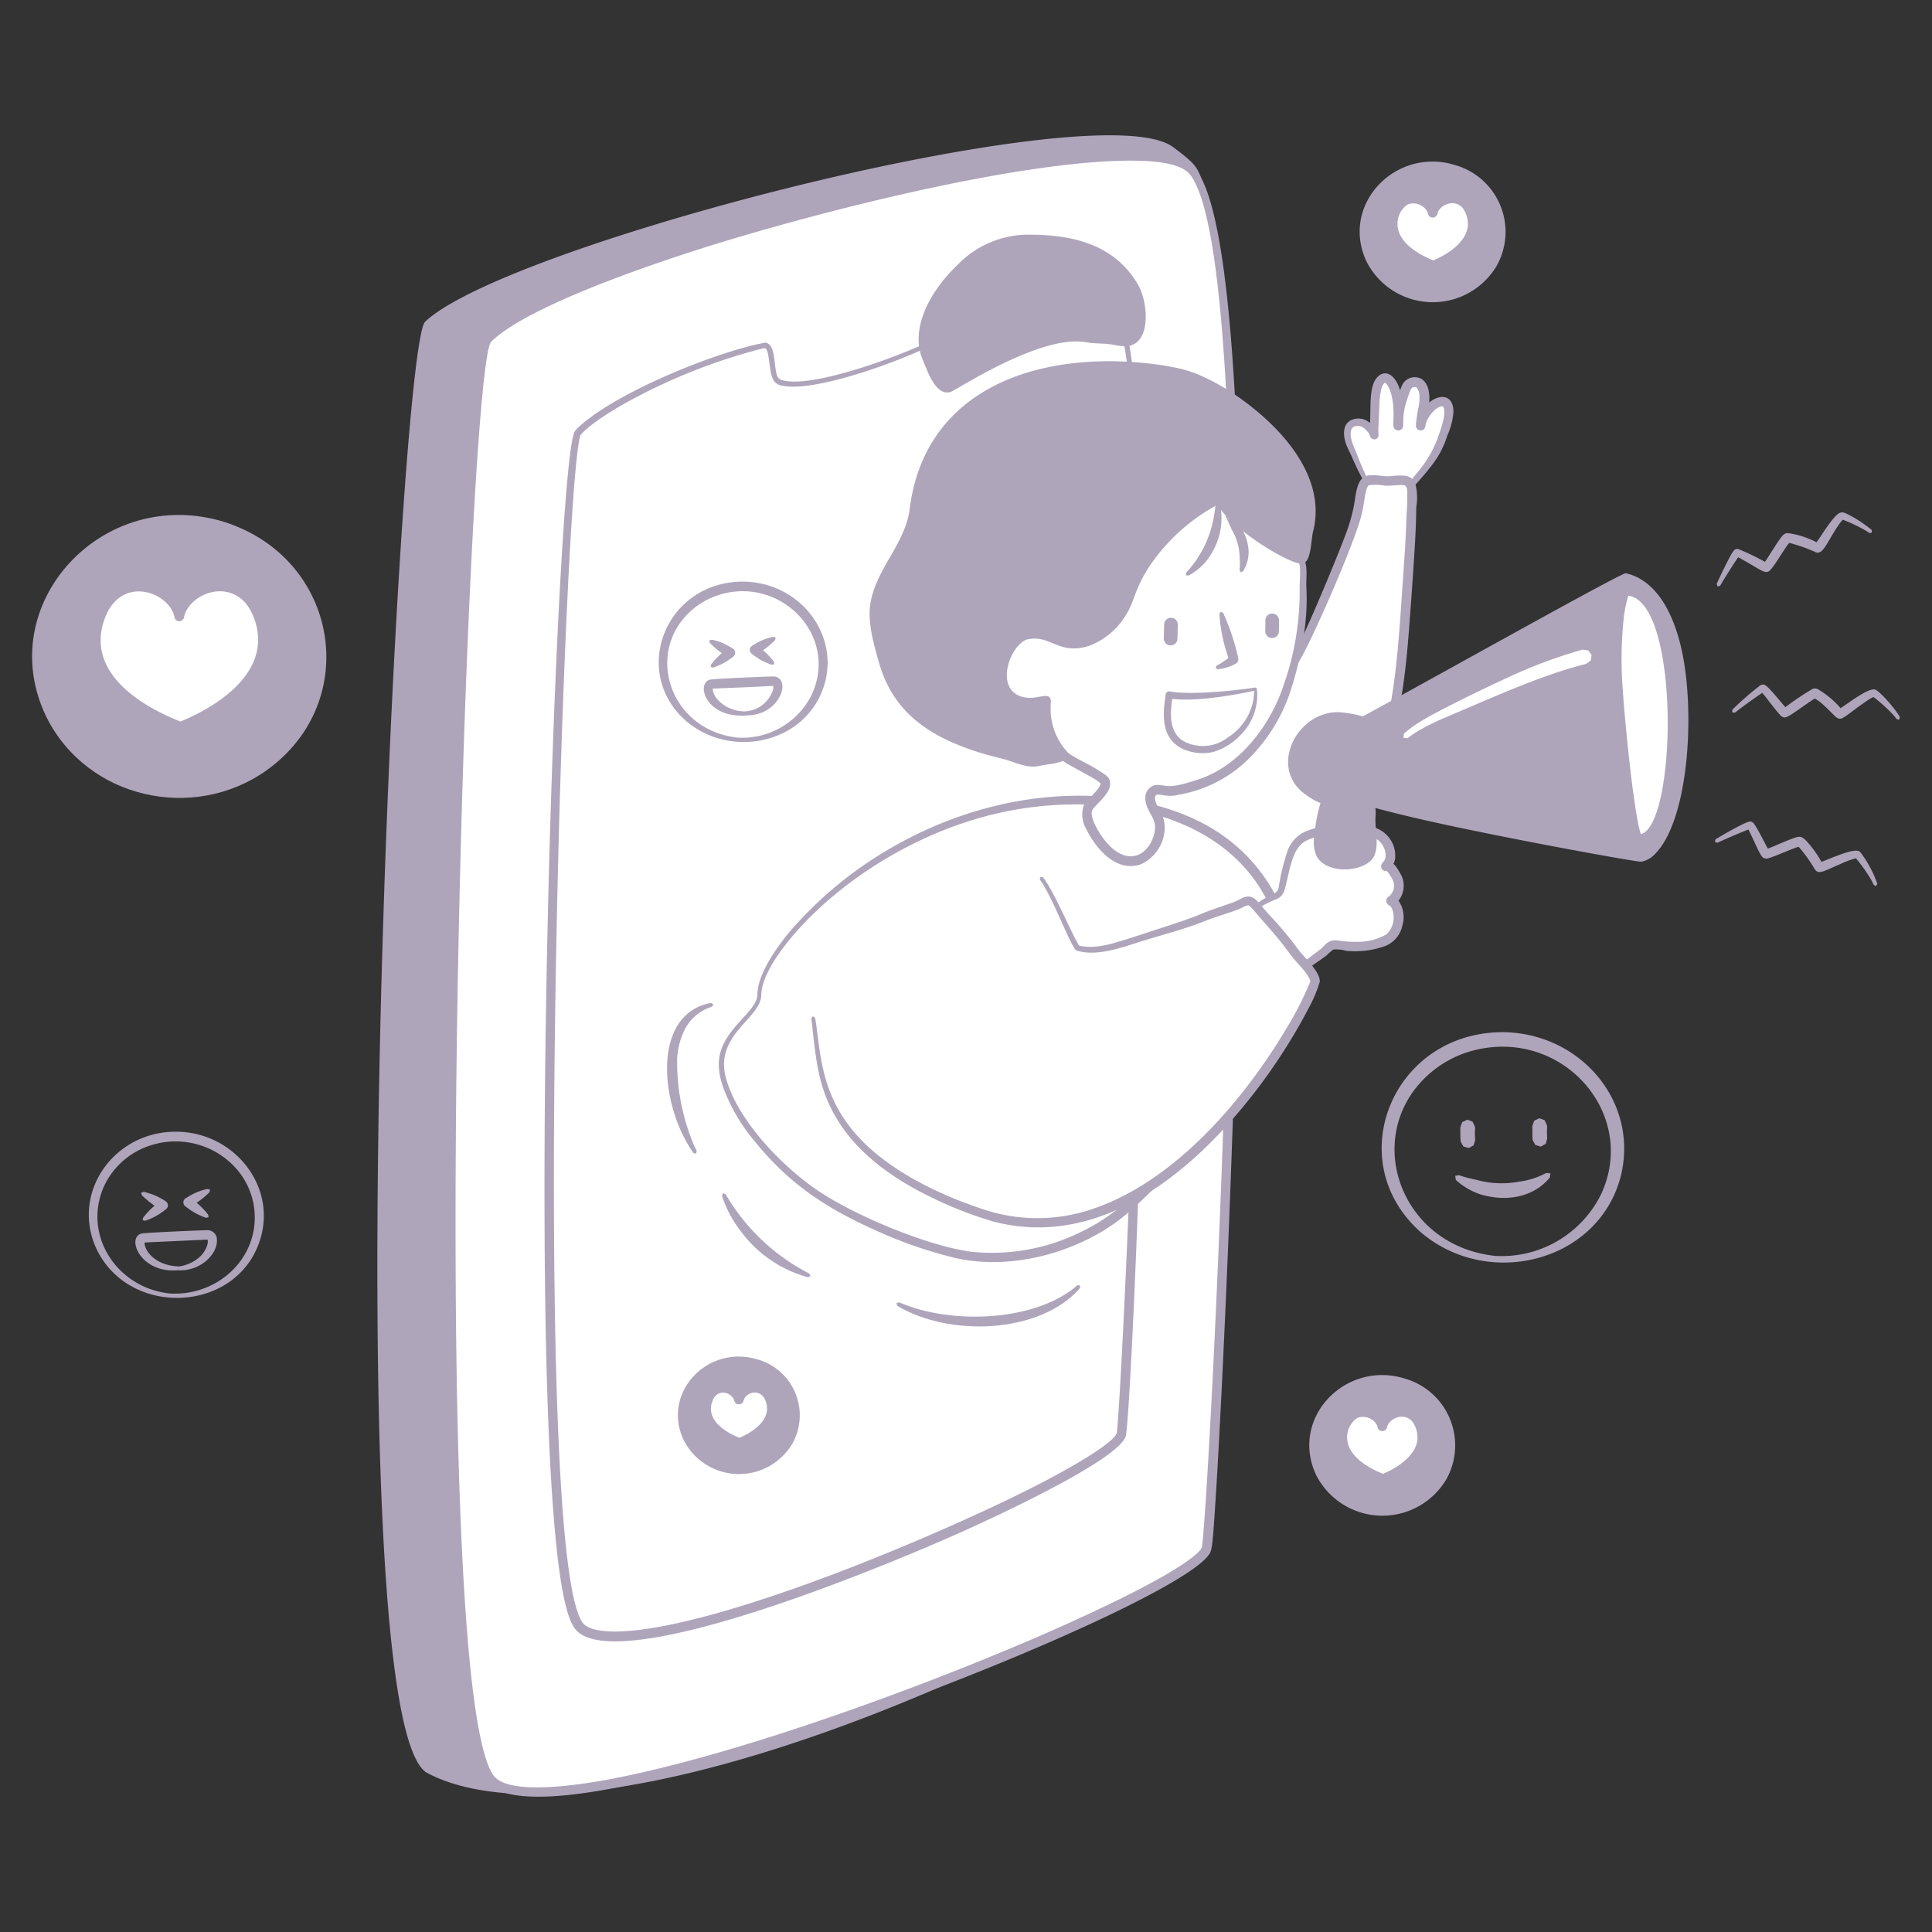 <svg xmlns="http://www.w3.org/2000/svg" id="social" viewBox="0 0 300 300"><rect x="0" y="0" width="300" height="300" fill="#333333" stroke="none"/><defs><style>.a,.d{fill:#aea5bb;}.a,.b,.c{fill-rule:evenodd;}.b,.c{fill:#fff;}.c{stroke:#aea5bb;stroke-linecap:round;stroke-linejoin:round;stroke-width:2.126px;}</style></defs><title>Social Media</title><path class="a" d="M66.257,50.15c-4.314,4.014-13.653,217.442.544,224.6,30.409,15.326,116.683-29.36,117.939-36.455,1.337-7.548,13.189-188.207.565-211.829-.493-.921-2.941-2.726-3.5-3.146C170.857,15.146,79.515,37.814,66.257,50.15Z"/><path class="a" d="M182.156,22.841c3.536,2.638,3.714,3.059,4.6,5.42,10.079,27.675,1.882,180.865-1.11,208.91a4.438,4.438,0,0,1-.427,1.968c-4.822,8.892-82.885,48.3-115.34,37.661a23.832,23.832,0,0,1-3.681-1.568C51.682,265.6,61.651,56.038,65.945,50.046l-.014-.005C78.305,37.977,170.656,14.256,182.156,22.841Zm-10.206-.684c-18.5.08-51.45,7.955-70.1,13.5-8.133,2.422-29.113,9-35.387,14.713l0,0a12.173,12.173,0,0,0-.9,3.824c-2.756,18.6-4.624,73.7-5.134,94.292-.261,10.863-2.957,119.923,6.615,125.576.259.155,1.33.637,1.961.884,21.523,8.588,65.764-9.068,86.609-19.14,5.855-2.812,23.881-11.956,27.958-16.926a1.508,1.508,0,0,0,.459-.96c1.518-10.783,12.442-180.679,1.514-209.411a12.913,12.913,0,0,0-.865-1.894,20.634,20.634,0,0,0-3.293-2.858C179.28,22.271,174.521,22.157,171.95,22.157ZM65.931,50.041l.014.005h0A.758.758,0,0,1,66,49.979Z"/><path class="b" d="M76.056,52.848c-4.054,4-11.338,214.187.512,223.836,12.167,9.906,109.635-29.26,110.815-36.331,1.306-7.816,11.327-203.085-2.761-214.245C174.339,17.963,88.513,40.554,76.056,52.848Z"/><path class="a" d="M184.375,25.24a5.137,5.137,0,0,1,2.013,2.151c11.751,20.8,3.936,181.712,2.352,205.705-.521,7.877-.536,7.7-1.223,8.572-5.147,6.254-47.051,23.827-76.489,32.174-7.638,2.146-25.465,6.963-33,4.43a5.106,5.106,0,0,1-3.491-3.488c-7.758-19.174-4.447-131.115-3.714-151.915,2.646-73.333,5.207-70.039,4.9-70.119C87.311,40.712,171.719,17.989,184.375,25.24Zm-9.008-.295c-17.534.08-48.778,8.054-66.383,13.621-7.545,2.4-27.008,8.913-32.712,14.492l0,0c-3.893,4.175-10.408,208,.395,222.681,2.511,3.268,14.284,1.245,18.33.483,19.857-3.842,47.752-14.11,66.237-22.1,5.437-2.362,20.128-8.891,24.544-12.832.931-.865.859-.988.937-1.688,1.671-15.9,10.629-197.947-2.053-212.637C182.949,25.052,178.005,24.945,175.367,24.945ZM75.726,52.75l.014,0,0,0c.021-.029.032-.043.049-.065Z"/><path class="b" d="M146.992,45.911c12.215-2.53,22.268-3.362,25.046-.953,10.673,9.255,3.08,171.213,2.092,177.7-.894,5.865-74.74,38.349-83.958,30.133-8.978-8-3.459-182.333-.388-185.651,3.59-3.878,16.777-10.645,28.684-13.467,2-.475.852,4.953,2.51,5.633,5.207,2.133,25.274-6.1,26.1-7.565C147.453,51.069,147.3,48.639,146.992,45.911Z"/><path class="a" d="M118.774,53.208c2.139.157,1.035,5.183,2.413,5.734,4.518,1.71,19.82-4.09,24.34-6.52,1.487-.806,1.172-.845,1.272-.845.388-.774.05-4.049-.028-4.877-.071-.709-.186-.978.16-1.084.07.333.029.138,0,0,5.69-1.193,18.127-3.584,23.693-1.827A3.974,3.974,0,0,1,173,45.505c9.741,15.212,2.91,174.007,1.8,177.517-1.27,3.908-21.984,13.286-25.741,14.975-10.944,4.883-45.791,19.4-57.1,16.491-2.349-.64-3.024-1.684-3.719-3.791-7.029-21.536-2.413-168.09.674-182.611.244-1.155.321-1.257,1.542-2.308,5.337-4.482,15.96-8.991,22.809-11.134A49.271,49.271,0,0,1,118.774,53.208Zm35.4-8.291c-3.023.475-6.588,1.178-6.854,1.238a34,34,0,0,1,.279,4.5c-.061,1.252-.248,1.43-1.167,2C142.063,55.3,126.9,61.021,121.57,59.9a1.823,1.823,0,0,1-1.5-.943c-.708-1.337-.546-4.262-1.172-4.819-.155-.135-.145-.108-1.577.26a89.321,89.321,0,0,0-15.109,5.574c-3.444,1.632-9.411,4.742-12.023,7.5-2.733,5.467-8.036,174.391.38,184.627.891,1.008,3.141,1.2,4.413,1.241,15.1.287,51.847-15.332,66.945-23.189,1.887-.989,10.693-5.637,11.478-7.6.765-3.8,9.091-170.741-2-177.586C167.992,42.911,158.085,44.311,154.177,44.917Z"/><path class="b" d="M212.649,76.368c-.3-.361-.4-1.436-.609-1.849-.621-1.212-1.183-2.418-1.688-3.684-.419-1.055-1.691-3.193-.872-4.595a1.837,1.837,0,0,1,2.208-.517,4.081,4.081,0,0,1,1.456,1.289c.07.092.181.534.244.575.12.078-.091-.339.04-2.277.114-1.711-.052-3.738.467-5.388.127-.406.646-1.3,1.233-1.224.521.067.984.729,1.2,1.161a13.367,13.367,0,0,1,.829,5.834c0,.071.037.327-.01.388a12.865,12.865,0,0,1,.967-5.221c.288-.762.434-1.3,1.267-1.486,1.84-.4,1.963,2.281,1.727,3.458-.355,1.759-.513,3.433-.492,3.251a5.118,5.118,0,0,1,2.3-3.393c.5-.285,1.478-.583,1.82.089.623,1.227-.044,3.158-.49,4.31a17.665,17.665,0,0,1-4.305,7.26,7.468,7.468,0,0,1-2.2,2.06C217.358,76.575,212.649,76.368,212.649,76.368Z"/><path class="a" d="M219.862,58.58c1.768.14,2.234,2.186,2.053,3.927,1.775-1.464,3.819-1.151,3.77,1.517a10.835,10.835,0,0,1-.949,3.611,14.184,14.184,0,0,1-2.457,4.674,41.58,41.58,0,0,1-3.119,3.612,3.871,3.871,0,0,1-1.348.907,50.338,50.338,0,0,1-5.226-.165.307.307,0,0,1-.173-.107c.278-.221.353-.28,0,0a6.67,6.67,0,0,1-.623-1.745c-.062-.172-.954-1.716-1.847-3.813-.375-.867-.609-1.2-.933-2.07-.478-1.351-.529-3,.746-3.671a2.726,2.726,0,0,1,2.534.1c.521.323.45.408.457.223.106-2.528-.108-5.249.866-6.676,1.02-1.531,2.777-1.244,3.7,1.42.155.458,0,.369.4-.5A2.16,2.16,0,0,1,219.862,58.58ZM214.2,62.7c-.2,4.8-.163,3.493-.166,3.863,0,1.03.1,1.094-.108,1.408a.647.647,0,0,1-.692.236.781.781,0,0,1-.53-.58c-.088-.266-.095-.282-.1-.285-.594-.769-1.166-1.355-2.111-1.166a.844.844,0,0,0-.712.761c-.245,1.108.489,2.509.9,3.535,1.116,2.915,1.6,3.678,1.732,4.056.155.466.208,1.014.376,1.473,0,.009.023.058.028.066.787.015,3.938.06,4.721-.047a2.921,2.921,0,0,0,.9-.676c.357-.366,1.739-2.073,1.919-2.3a18.247,18.247,0,0,0,2.819-4.817c.452-1.392,1.53-3.945.912-5.125l-.01,0c-.962-.16-2.551,1.657-2.727,2.98a.872.872,0,0,1-.156.461.742.742,0,0,1-.924.223.758.758,0,0,1-.352-.363c-.109-.318-.086-.511.227-2.641a7.82,7.82,0,0,0,.267-2.313,1.97,1.97,0,0,0-.475-1.3.562.562,0,0,0-.41-.03.543.543,0,0,0-.449.337,13.928,13.928,0,0,0-.585,1.6,9.521,9.521,0,0,0-.592,3.411c-.014.547.074.986-.393,1.267a.76.76,0,0,1-1.135-.512c-.1-.6.316-3.272-.53-5.6-.313-.809-.639-1.129-.794-1.192C214.352,59.905,214.243,61.825,214.2,62.7Zm3.384,13.314Zm0,0h0l.012,0Zm0,0,.018,0-.015,0,.013,0Zm-3.547-8.723v0Zm-.122-.04,0-.008.008.019-.008-.017ZM224.1,63.1h0l-.007,0Zm0,0h0l-.009,0Zm0,0h0l-.007,0Zm0,0h0l-.007,0Zm0,0h0l-.008,0Zm0,0h0l-.008-.006Zm0,0h0l-.009-.007Zm0,0h0l-.01-.008Zm0,0h0Zm0,0h0l0,0h0l0,0,0-.008Zm0,0h0l-.009-.008Zm0,0h0l-.01-.011Zm0,0-.009-.009Zm0,0-.009-.011Zm0,0-.009-.011Zm-9-3.686h0Z"/><path class="b" d="M170.182,126.473c2.3-.343,4.405-2.188,6.561-3a46.284,46.284,0,0,0,22.63-18.051c3.586-5.552,5.949-11.768,8.5-17.814a51,51,0,0,0,2.989-8.437c.233-1.023.4-3.57,1.123-4.326.59-.615,2.629-.15,3.411-.144.738.006,2.748-.354,3.306.15.942.85.487,3.006.471,4.075-.059,4.149-.378,8.322-.672,12.459-.576,8.087-1.034,16.929-3.489,24.7-2.918,9.238-9.85,17.61-17.154,23.6-3.88,3.183-8.144,5.441-12.421,8.033-.616.373-3.739,2.6-4.4,2.333-1.312-.529-2.344-5.093-2.862-6.319C175.737,137.967,170.182,126.473,170.182,126.473Z"/><path class="a" d="M170.136,126.171c2.161-.35,4.061-2.036,6.371-3.007,11.794-4.617,19.963-12.492,25.4-23.549,2.058-4.185,6.608-15.231,7.432-17.717h0c1.264-3.861.917-4.68,1.5-6.436.691-2.071,2.029-1.724,4.361-1.511.671.05,1.732-.187,2.818-.087a1.878,1.878,0,0,1,1.783,1.359,8.817,8.817,0,0,1,.125,3.475c-.037.628.009,1.314-.148,4.547-.128,2.636-.914,14.481-1.372,18.914-.609,5.857-1.589,11.876-3.849,17.315a53.035,53.035,0,0,1-12.336,17.263c-6.106,5.8-9.721,7.457-16.489,11.471-1.162.73-3.357,2.27-4.448,2.4-1.757.132-2.785-4.4-3.408-6.288-.862-2.561-7.975-17.708-7.995-17.809a.29.29,0,0,1,.114-.271h0l.043-.028a.327.327,0,0,1,.1-.033C170.174,126.415,170.206,126.62,170.136,126.171Zm42.369-50.815c-.563.675-.592,2.725-1.178,4.946-1.239,4.511-6.793,17.207-8.975,21.278A48.779,48.779,0,0,1,197.7,108.8c-9.115,11.61-20.383,14.7-22.3,15.691a19.53,19.53,0,0,1-4.768,2.21c9.66,19.64,7.883,16.983,9.294,20.648a5.874,5.874,0,0,0,1.232,2.16c.235.166,2.273-1.156,2.486-1.294,7.061-4.641,14.479-7.629,23.148-18.638,9.855-12.646,9.883-22.977,11.23-42.135.173-2.536.311-4.9.379-7.373a36.158,36.158,0,0,0,.113-3.88,1.477,1.477,0,0,0-.276-.757c-.253-.276-2.44.05-3.153-.013A8.165,8.165,0,0,0,212.505,75.356Z"/><path class="b" d="M117.906,154.472c.03-7.355,18.4-26.769,42.311-29.782,8.189-1.032,29.171-1.61,37.538,15.409,1.519,3.089,3.146,6.535,2.974,10.082-.214,4.379-2.529,7.836-4.641,11.5-5.674,9.837-11.994,17.238-20.4,25.173-6.859,6.477-18.026,9.9-27.293,7.795a75.209,75.209,0,0,1-20.083-8.242C122.2,182.73,113.6,174.193,112.139,166.7,110.936,160.533,117.893,157.73,117.906,154.472Z"/><path class="a" d="M187.592,128.284a26.659,26.659,0,0,1,11.261,12.37,30.058,30.058,0,0,1,2.178,5.569c1.53,6.067-1.083,10.447-4.305,15.864a98.161,98.161,0,0,1-9.071,13.179c-3.12,3.813-10.159,11.447-14.1,14.333-6.667,4.932-16.358,7.6-24.86,5.822a67.974,67.974,0,0,1-12.7-4.36c-7.419-3.328-13.3-7.019-18.818-13.856a28.019,28.019,0,0,1-4.967-8.6c-.882-2.737-.919-5.025.786-7.621,1.695-2.64,4.564-4.554,4.608-6.512h0c0-3.038,2.767-7.012,4.668-9.375a60.451,60.451,0,0,1,16.391-13.6C157.134,120.933,176.589,122.025,187.592,128.284Zm-28.4-2.8c-12.618,1.813-24.754,8.44-33.182,16.695-2.792,2.747-7.73,8.39-7.8,12.3h0c0,3.565-7.067,6.095-5.576,12.572,1.627,6.508,8.211,13.425,13.623,17.309,5.747,4.138,17.767,9.157,24.656,10.018a31.157,31.157,0,0,0,16.545-2.888c5.577-2.646,8.287-5.54,12.748-10.135,7.79-8.092,11.619-13.825,16.622-22.435,2.95-5.158,4.194-8.732,2.154-14.243a42,42,0,0,0-3.44-6.986C188.042,126.185,172.612,123.556,159.194,125.483Z"/><path class="b" d="M189.3,77.362S178.761,82.2,175.251,92.9c-1.31,3.994-5.6,7.967-9.748,7.02-2.076-.474-2.847-1.537-5.512-1.418-3.809.173-7.235,9.792-.566,10.559a14.347,14.347,0,0,0,3.019-.272,11.182,11.182,0,0,0,2.914,8.663c.64.664,5.727,3.006,6.157,3.786.754,1.368-2.3,3.322-2.651,4.408-.622,1.907,1.958,5.335,3.131,6.455,1.985,1.894,4.778,2.4,6.74.039a5.455,5.455,0,0,0,1.136-5.024c-.358-.974-2.144-3.195-.756-4.293.544-.431,1.9.054,2.523.013a19.831,19.831,0,0,0,4.81-1.146c6.276-2.094,11.243-8.385,13.288-14.468,1.586-4.721,2.882-10.794,2.6-15.748-.069-1.2.328-3.73-.407-4.715-.861-1.155-3.108-1.372-4.306-2.117A30.078,30.078,0,0,1,189.3,77.362Z"/><path class="a" d="M189.172,77.088c.315-.114.317.06.911.8a32.071,32.071,0,0,0,7.808,6.423c1.026.579,2.857.831,3.944,1.69,1.28,1.012,1.036,2.813,1,4.832a35.979,35.979,0,0,1-.323,7.405,53.749,53.749,0,0,1-2.417,9.923,26.564,26.564,0,0,1-5.331,8.753,20.3,20.3,0,0,1-11.705,6.484,5.342,5.342,0,0,1-2.2.113c-.984-.152-1.145-.137-1.288-.1-.287.229-.249.593-.158.947.445,1.6,1.475,2.081,1.44,4.271a6.312,6.312,0,0,1-3.667,5.558c-3.578,1.305-6.789-1.969-8.483-5.4a4.491,4.491,0,0,1-.464-3.61c.555-1.082,2.595-2.64,2.645-3.46.019-.282-1.744-1.228-2.078-1.413-3.8-2.106-3.633-1.905-4.511-2.937a11.42,11.42,0,0,1-2.605-7.763,9.265,9.265,0,0,1-1.741.2c-3.636-.058-5.718-2.772-4.784-6.712.535-2.154,2.029-4.59,4.119-5.162a5.78,5.78,0,0,1,1.839-.078c1.973.2,2.777,1,4.39,1.411,3.77.9,7.482-2.374,9.009-5.919a32.3,32.3,0,0,1,1.442-3.526,29.492,29.492,0,0,1,12.266-12.265c.221-.12.714-.374.942-.474C189.227,77.205,189.283,77.323,189.172,77.088Zm-26.4,31.05h0c.558.341.373.661.365,1.761a9.945,9.945,0,0,0,2.4,6.649c.486.554.432.53,3.068,1.949a24.42,24.42,0,0,1,3.158,1.908,1.6,1.6,0,0,1,.619,1.266c.038,1.634-2.231,3.173-2.767,4.124-.34.625.258,1.977.582,2.608,3.134,5.793,7.126,5.617,8.728,1.973,1.359-3.248-.889-3.8-1.08-6.3a2.106,2.106,0,0,1,.831-1.867,1.924,1.924,0,0,1,1.245-.316c1.414.068,1.515.695,6.361-.931,6.215-2.128,10.944-8.232,13.055-14.614a43.7,43.7,0,0,0,2.473-14.977c-.027-1.156.3-3.543-.265-4.335-.642-.9-2.53-1.212-3.817-1.854A31.325,31.325,0,0,1,189.2,77.75a28.112,28.112,0,0,0-13.078,14.224,14.543,14.543,0,0,1-1.854,4.065c-1.654,2.371-4.114,4.344-6.968,4.615-2.109.17-3.293-.612-4.783-1.144a5.216,5.216,0,0,0-3.153-.186c-2.709,1.171-4.849,7.681-.685,8.86C160.644,108.731,161.98,107.8,162.775,108.138Z"/><path class="a" d="M165.626,117.6a13.591,13.591,0,0,1-3.73.885,6.568,6.568,0,0,1-1.62.2c-1.633-.093-3.045-.875-4.6-1.261-6.715-1.668-13.81-4.45-17.276-11.04a27.4,27.4,0,0,1-1.97-5.936,16.489,16.489,0,0,1-.68-6.568c.832-5.2,5.557-9.468,6.159-14.563,2.506-21.214,24.8-24.718,41.034-21.394,6.905,1.414,23.494,12.963,20.206,24.509-.156.545-.367,4.4-1.1,4.347-1.914-.135-11.423-5.841-12.626-9.394,0,0-10.539,4.836-14.049,15.535-1.31,3.994-5.6,7.967-9.748,7.02-2.076-.474-2.847-1.538-5.512-1.418-3.809.173-7.236,9.792-.566,10.559a14.271,14.271,0,0,0,3.018-.272,11.18,11.18,0,0,0,2.915,8.663A1.138,1.138,0,0,0,165.626,117.6Z"/><path class="a" d="M162.955,111.189a10.452,10.452,0,0,0,.888,3.342,9.526,9.526,0,0,0,2.035,2.906.3.3,0,0,1-.113.433l-.018-.034.02.038a9.8,9.8,0,0,1-3.068.821c-1.738.263-2.224.675-4.726-.133-.9-.293-1.157-.41-1.969-.651-.768-.217-1.959-.434-4.563-1.265-7.338-2.422-12.726-6.133-14.9-13.58-.834-2.891-1.792-6.157-1.423-9.113.766-5.521,5.483-9.476,6.14-14.963,2.019-15.965,15.23-22.972,31.258-22.9,3.767.028,9.789.536,13.282,1.953a34.206,34.206,0,0,1,6.333,3.488c7.111,4.95,13.969,12.725,11.73,21.124-.2.946-.282,3.476-.972,4.427-.411.524-.853.5-1.455.338-3.023-.872-10.6-5.78-12.36-9.051a29.642,29.642,0,0,0-10.743,9.8c-2.317,3.673-2.072,5.1-3.587,7.471a11.354,11.354,0,0,1-5.417,4.559c-4.009,1.4-5.615-.941-8.384-1.158a2.818,2.818,0,0,0-2.288.607c-2.864,2.316-4.1,8.809,1.324,9.072,1.183.02,2.383-.4,2.754-.241C163.211,108.947,162.74,108.934,162.955,111.189Zm-2.147-52.16c-10.114,2.81-16.61,9.329-18.123,19.653a15.285,15.285,0,0,1-2.187,6.433c-1.524,2.751-3.431,5.524-4.043,8.354a14.2,14.2,0,0,0,.432,6.451c.774,3.131,1.232,5.266,2.917,7.793,4.892,7.137,13.531,8.393,17.843,9.964a6.411,6.411,0,0,0,3.785.56,22.048,22.048,0,0,0,3.657-.728c-.046-.047-.271-.3-.462-.527a11.13,11.13,0,0,1-2.444-7.749,7.5,7.5,0,0,1-3.468.118c-5.541-1.371-3.425-9.241.175-11.013a5.288,5.288,0,0,1,3.061-.2c1.868.385,3.057,1.435,4.982,1.4,3.466-.06,6.73-3.434,7.845-6.807,2.184-6.861,7.917-12.664,13.854-15.744.486-.253,1-.57,1.419.063a5.159,5.159,0,0,0,1,1.628,32.415,32.415,0,0,0,10.646,7.273c.126.039.1.043.122-.014.322-.993.472-3.078.6-3.645a10.6,10.6,0,0,0,.4-2.513c.173-4.756-2.906-9.3-6.27-12.644-4.525-4.526-10.279-7.655-13.529-8.413A48.71,48.71,0,0,0,160.808,59.029Z"/><path class="b" d="M192.132,142.942a35.432,35.432,0,0,1,4.641-3.175c.587-.344,1.565-.548,1.953-1.156a8.1,8.1,0,0,0,.679-2.423c.64-2.767,1.018-5.706,4.137-6.677,3.2-1,6.893-1.5,10.072-.171,1.774.738,3.232,3.57,1.592,5.17.713-.184,1.205.909,1.539,1.425a2.92,2.92,0,0,1-.728,3.949c1.894,1.059,1.3,4.8-.451,5.906a11.212,11.212,0,0,1-6.02,1.182,13.784,13.784,0,0,0-2.5-.25c-.6.1-1.106.832-1.566,1.178-1.161.872-4.535,3.325-4.866,3.395C200.149,151.392,192.132,142.942,192.132,142.942Z"/><path class="a" d="M209.481,127.82c1.807.019,4.343.415,5.661,1.663a4.566,4.566,0,0,1,1.492,3.807c-.23,1.414-.529.354.213,1.385a9.747,9.747,0,0,1,.875,1.526,3.747,3.747,0,0,1-.525,3.609c-.054.067-.056.035.012.119a4.447,4.447,0,0,1,.557,3.748,4.375,4.375,0,0,1-3.072,3.357,13.77,13.77,0,0,1-5.642.608,5.728,5.728,0,0,0-2.016-.195,9.558,9.558,0,0,0-1.042.9c-.342.277-4.053,2.9-4.983,3.391a.755.755,0,0,1-.97-.116c-1.438-1.116-6.809-7.017-8.034-8.368-.128-.127-.193-.2-.169-.377h0a.3.3,0,0,1,.1-.166l0,0a32.338,32.338,0,0,1,3.421-2.553,13.641,13.641,0,0,1,2.481-1.392,1.394,1.394,0,0,0,.733-1.07,32.435,32.435,0,0,1,1.472-5.9c1.177-2.416,2.85-2.9,5.431-3.511A18.086,18.086,0,0,1,209.481,127.82Zm-8.693,22.952-.014-.007.016.01-.013-.009.015.008-.012-.006ZM207.5,146a19.248,19.248,0,0,0,3.416.25,8.938,8.938,0,0,0,4.387-1.186,3.628,3.628,0,0,0,.79-4.094c-.342-.513-.536-.32-.778-.8a.756.756,0,0,1,.276-.906,2.143,2.143,0,0,0,.718-2.519,6.023,6.023,0,0,0-.965-1.493.925.925,0,0,1-.218.011.752.752,0,0,1-.67-.689c0-.723.62-.627.709-1.637a3.149,3.149,0,0,0-.927-2.258c-.974-1-3.073-1.351-4.47-1.407a17.5,17.5,0,0,0-5.135.637c-1.734.458-2.847.876-3.725,2.954-.679,1.607-1.173,4.675-1.5,5.492a2.145,2.145,0,0,1-1.2,1.269,16.465,16.465,0,0,0-3.9,2.141c-.552.365-1.118.757-1.713,1.214,1.347,1.347,6.475,6.458,7.97,7.638.063.049.039.049.107,0,1.167-.773,4.182-3.072,4.422-3.263C205.757,146.826,206.106,145.976,207.5,146Z"/><path class="b" d="M110.479,156.028c-9.426,2.365-6.04,17.123-2.55,22.845"/><path class="a" d="M110.776,155.953l-.221.371a7.053,7.053,0,0,0-4.189,3.467,11.557,11.557,0,0,0-1.22,4.716,33.272,33.272,0,0,0,2.451,12.934c.664,1.6.646,1.039.49,1.692-.462-.115-.392-.069-.461-.169-5.093-7.23-6.595-21.476,2.778-23.232Z"/><path class="b" d="M112.389,185.554a24.183,24.183,0,0,0,13.181,12.5"/><path class="a" d="M112.667,185.428a31.957,31.957,0,0,0,13.009,12.339l.181.389-.392.176a19.258,19.258,0,0,1-10.437-7.148,18.027,18.027,0,0,1-2.918-5.5l.153-.4Z"/><path class="b" d="M139.474,202.493c7.7,4.041,21.478,3.89,28.019-2.695"/><path class="a" d="M167.705,200.011c-6.243,7.176-20.359,7.587-28.372,2.752l-.129-.411.412-.13c7.472,3.282,19.519,3.1,26.4-1.646,1.635-1.142.918-.99,1.687-.994Z"/><path class="b" d="M189.082,78.033a12.575,12.575,0,0,1-4.695,11.1"/><path class="a" d="M189.386,78.009a10.485,10.485,0,0,1-1.159,7.754,9.035,9.035,0,0,1-3.655,3.606l-.426-.051c.078-.593-.057-.255.587-1.014a16.858,16.858,0,0,0,3.359-6.325,22.332,22.332,0,0,0,.685-3.922l.281-.328Z"/><path class="b" d="M190.622,80.3c-.005-.3,1.265,1.67,1.561,2.183a7.4,7.4,0,0,1,.554,6.107"/><path class="a" d="M190.471,80.536l.013.011-.011-.014.014.011-.006-.006.012.008-.006-.005.015.01,0,0,.019.011,0,0,.026.011,0,0,.034.011h-.005l.028,0-.275-.285v-.019a.273.273,0,0,1,.009-.072c0-.007.016-.049.018-.055.095-.172.284-.313.642-.032a7.283,7.283,0,0,1,2.878,5.343,5.544,5.544,0,0,1-.763,3.092c-.093.17,0,.1-.462.326-.313-.653-.126-.09-.126-1.291a9.152,9.152,0,0,0-.035-1.023,8.717,8.717,0,0,0-1.169-4.23c-.166-.321-.693-1.549-.828-1.774l.007.007Zm.456-.234-.286.276h.019a.278.278,0,0,0,.2-.1l.039-.054,0,0,.022-.05,0,0,.012-.041h0v0l0-.032V80.3Z"/><path class="c" d="M181.825,96.993c0,1.092-.045,1.095-.053,2.166"/><path class="c" d="M197.546,96.338c.015.723.011.823-.016,1.672"/><path class="b" d="M189.647,95.27c.48,2.265,1.233,4.293,1.933,7.146a9.811,9.811,0,0,1-2.558,1.219"/><path class="a" d="M191.9,103.05a7.484,7.484,0,0,1-2.808.878l-.367-.221.225-.365a10.58,10.58,0,0,0,1.809-1.191,24.585,24.585,0,0,1-1.41-6.817l.235-.362.363.234a34.379,34.379,0,0,1,2.212,6.484C192.281,102.279,192.45,102.744,191.9,103.05Z"/><path class="b" d="M194.943,106.99s-9.012,1.7-13.4.912c-.287,2.152-.661,4.537.644,6.471,1.43,2.118,5.137,2.51,7.258,1.451C192.765,114.166,195.266,111,194.943,106.99Z"/><path class="a" d="M195.179,107.068a8.732,8.732,0,0,1-2.595,7.116,9.686,9.686,0,0,1-4.17,2.576,7.521,7.521,0,0,1-4.747-.464c-2.9-1.4-3.215-4.249-2.8-7.438.151-1.155.129-1.146.293-1.339a.574.574,0,0,1,.583-.136c3.3.559,9.933-.138,13.16-.618v0l.038,0C195.067,106.774,195.155,106.812,195.179,107.068Zm-13.162,1.454c-.234,1.924-.447,3.914.643,5.533,1.051,1.522,3.4,1.99,5.236,1.691a6.475,6.475,0,0,0,2.747-1.224,8.707,8.707,0,0,0,4.037-6.268,8.273,8.273,0,0,0,.045-.982C191.122,108.041,185.662,108.944,182.017,108.522Z"/><path class="a" d="M211.466,111.521a11.82,11.82,0,0,0-4.981-.314c-3.842.853-7,5.563-5.246,9.361.973,2.108,4.558,4.346,8.009,4.169.429-.023,1.315.036,1.575-.36,1.072-1.625.234-4.987.33-6.851C211.255,115.538,211.466,111.521,211.466,111.521Z"/><path class="a" d="M207.752,110.58a17.067,17.067,0,0,1,3.769.641v0c.355.091.25.13.211,4.549,0,.235-.031,1.65-.025,1.985.072,2.016.934,5.269-.307,7.068-.508.674-1.453.636-2.353.661a10.175,10.175,0,0,1-6.37-2.159,6.119,6.119,0,0,1-2.421-3.272C199.007,115.818,202.721,110.58,207.752,110.58Zm-1.8,1.343c-2.806,1.135-5.027,4.454-4.35,7.436a4.308,4.308,0,0,0,1.61,2.467,9.01,9.01,0,0,0,4.292,2.041,8.688,8.688,0,0,0,2.742.052l0,0c.826-1.36.2-4.554.349-6.419.552-6.2.6-5.7.482-5.722C209.223,111.506,207.746,111.234,205.954,111.923Zm4.265,12.044,0,0h0Z"/><path class="a" d="M205.67,123.823a13.861,13.861,0,0,0-.787,4.24,16.007,16.007,0,0,0-.129,3.758c.585,3.046,6,3.02,7.73,1.12.857-.941.411-4,.367-5.221-.022-.6.238-2.9-.233-3.256-.544-.412-1.535-.183-2.152-.164C209.3,124.334,205.67,123.823,205.67,123.823Z"/><path class="a" d="M205.711,123.525a40.847,40.847,0,0,0,4.956.2,4.76,4.76,0,0,1,1.736-.048,1.315,1.315,0,0,1,1.085,1.138,8.137,8.137,0,0,1,.114,1.733,11.923,11.923,0,0,0,.07,2.321c.148,1.88.288,3.815-.909,4.858-2.066,1.8-6.793,1.816-8.286-.707h0a5.4,5.4,0,0,1-.332-3.49,20.627,20.627,0,0,1,1.242-5.818C205.42,123.716,205.428,123.507,205.711,123.525Zm-.282,3.922c-.025.1-.123,3.074-.121,3.175a2.466,2.466,0,0,0,.765,2.127,5.254,5.254,0,0,0,5.658-.133c.933-.777.311-3.356.437-5.922a8.131,8.131,0,0,0-.017-1.765h0a7.311,7.311,0,0,0-1.942-.088c-1.111-.068-3.117-.44-4.331-.671A12.756,12.756,0,0,0,205.429,127.447Zm6.78-2.478-.011-.01.025.021-.01-.01.022.018-.04-.033h0Zm-.013-.011,0,0h0Z"/><path class="a" d="M254.856,133.506c-4.36-.6-17.314-3.358-23.3-4.523-5.313-1.034-19.625-4.415-20-4.991-.615-.936-.27-5.985-.143-11.815,2.858-1.452,40.73-22.486,40.955-22.436C265.431,92.643,263.241,131.666,254.856,133.506Z"/><path class="a" d="M252.456,89.01c4.66,1.065,7.124,5.954,8.342,10.56,2.564,9.446,1.685,27.726-3.911,33.137a3.645,3.645,0,0,1-2.073,1.1l0-.009c-.033.186-24.534-4.224-36.854-7.213-6.663-1.63-6.843-1.841-7.1-2.389-.607-1.351-.34-6.246-.252-8.656.075-3.711.038-3.439.151-3.7.19-.3.164-.222,1.576-.987C223.462,104.8,251.666,88.985,252.456,89.01Zm-40.323,23.618-.064,2.954h-.008c-.066,1.578-.331,6.526.045,7.924,4.606,1.928,38.238,9.021,42.745,9.691a4.865,4.865,0,0,0,2.591-2.231c3.414-5.3,4.021-16.41,3.427-23.244-.569-6.107-2.538-15.639-8.429-17.208C250.8,91.332,217.443,109.818,212.133,112.628Z"/><path class="a" d="M269.887,85.246a36.019,36.019,0,0,1,4.174,2c.606-.846,2.164-3.518,2.821-4.158a.977.977,0,0,1,.773-.3,13.651,13.651,0,0,1,4.421,1.418c.545-.768,1.1-1.668,1.775-2.6,1.7-2.342,2.054-2.247,3.044-1.764a20.28,20.28,0,0,1,3.679,2.4c.1.1.062.016.08.492-.791.026.093.146-2.027-.932a23.023,23.023,0,0,0-2.48-1.1,3.708,3.708,0,0,0-.377.439c-1.842,2.491-2.549,4.932-3.706,4.655a26.584,26.584,0,0,0-4.164-1.481c-.108-.011-.068-.034-.182.113-1,1.327-2.4,3.835-3.03,4.268-.757.44-1.424-.355-4.779-2.168-.521.7-2.341,3.6-2.792,4.41l-.408.141c-.159-.456-.159-.366-.118-.466.271-.629.955-2.037,1.309-2.752C269.1,85.461,269.322,85.178,269.887,85.246Zm4.512,2.148.013,0-.016,0Zm0,0h0Zm-4.319-1.074h0l.006,0Zm0,0,.019-.017-.01.008.019-.017-.008.006.011-.012A.3.3,0,0,0,270.078,86.317Zm11.777-1.834,0,0Zm0-.006h0Zm4.162-3.806h0Zm-.029-.005h-.012l.021,0h-.013l.025,0h.008c-.024,0-.013,0-.044-.006Z"/><path class="a" d="M291.139,107.067c.812.256,3.531,3.461,3.877,4.315l-.142.4c-.751-.27.035.127-1.448-1.361a27.643,27.643,0,0,0-2.345-2.063c-.2-.148-.156-.131-.259-.087a8.068,8.068,0,0,0-1.056.634c-5.027,3.476-3.412,3.485-6.54.634a7.882,7.882,0,0,0-1.414-1.067c-.708.39-2.234,1.533-3.593,2.43-1.272.81-1.4.657-2.464-.649-.844-1.048-1.538-2-2.106-2.664-.774.478-3.381,2.379-4.172,3.008-.1.077,0,.052-.493.028.023-.49-.016-.392.081-.492a46.357,46.357,0,0,1,4.28-3.717.7.7,0,0,1,.721-.042c.7.383,2.639,2.9,3.17,3.429a42.1,42.1,0,0,1,4.245-2.84.992.992,0,0,1,.794.058,13.919,13.919,0,0,1,3.53,2.94C287.077,109.161,290.065,106.817,291.139,107.067Zm-5.642,3.071h0Zm.007,0,0,0h0Zm-8-.059-.013-.011Zm-.014-.012,0,0,0,0Zm13.3-1.9-.011,0,.02.009-.012,0,.025.01-.01,0,.015.005-.042-.02Zm-16.9-.708h0l.006,0Zm0,0,.024-.008-.012,0,.023-.009,0,0h0l.015-.007A.356.356,0,0,0,273.884,107.456Z"/><path class="a" d="M271.774,127.561a.805.805,0,0,1,.6.376c.557.721,1.924,3.5,2.137,3.837,1.2-.455,3.464-1.5,4.458-1.769.559-.144.81-.075,1.373.412a16.782,16.782,0,0,1,2.49,3.41c1.144-.4,4.185-1.809,5.485-1.729a.776.776,0,0,1,.623.309,18.158,18.158,0,0,1,2.542,4.749c.026.121.052.042-.21.456-.62-.4-.105-.029-1-1.469a25.215,25.215,0,0,0-2.083-2.868,12.808,12.808,0,0,0-2.274.828c-2.875,1.236-3.51,1.748-4.131.855a21.927,21.927,0,0,0-2.38-3.346c-.158-.145-.119-.129-.219-.1-1.089.345-3.762,1.552-4.612,1.761a.882.882,0,0,1-.874-.156c-.522-.514-1.508-2.988-2.2-4.3-.911.312-4.05,1.671-4.806,2.043l-.415-.116.115-.416C266.972,129.965,271.056,127.554,271.774,127.561Zm10.716,6.368h0Zm.008,0h0Zm5.586-.752-.01,0,.018.013-.011-.008.022.016-.009-.006.013.008-.036-.028ZM274.71,132.1l-.011-.014Zm-.011-.015,0,0,0,0Zm-2.941-3.343s0,0,.007,0Zm0,0,.026,0-.013,0,.025,0h-.01l.016,0A.236.236,0,0,0,271.76,128.74Z"/><path class="b" d="M126.273,158.1c1.244,8.092-.044,21.066,25.752,30.177,29.823,10.532,52.656-34.472,52.17-36.078-.51-1.682-2.325-3.11-3.318-4.5a62.316,62.316,0,0,0-4.8-5.737c-.49-.538-1.326-1.763-1.981-2.023-.574-.227-1.44.412-1.929.6-1.774.693-3.589,1.2-5.357,1.917-3.44,1.4-7,2.287-10.51,3.454-2.669.887-6.015,2.054-8.9,1.341-.6-.148-3.9-8.593-5.708-10.849"/><path class="a" d="M196.508,141.4c.6.682,2.24,2.37,4.03,4.64.891,1.151.991,1.361,1.464,1.906.759.886,3.1,3.175,2.922,4.523a20.5,20.5,0,0,1-1.638,3.925,88.557,88.557,0,0,1-8.349,13.076c-10.232,13.259-24.6,24.511-40.83,20.172a62.6,62.6,0,0,1-10.363-4.15c-4.881-2.472-9.526-5.723-12.716-10.112-3.946-5.517-4.246-10.3-4.931-16.27-.142-1.185-.2-.855.131-1.312.408.3.336.171.4.566.733,4.536.709,10.47,5.2,16.429,4.75,6.295,13.393,10.541,20.858,12.986a26.29,26.29,0,0,0,14.79.588c13.647-3.463,25.317-16.875,32.445-28.953a49.235,49.235,0,0,0,3.431-6.747,2.26,2.26,0,0,0,.108-.362c-.5-1.436-1.969-2.529-3.365-4.465-1.069-1.466-2.092-2.673-3.279-4.025-2.762-3.115-2.352-2.843-2.963-3.247h0a3.332,3.332,0,0,0-1.059.419c-1.032.516-3.729,1.249-5.737,2.048-3.08,1.218-5.787,1.906-9.267,2.963-2.624.8-5.124,1.779-7.833,1.918a8.641,8.641,0,0,1-2.794-.3c-.736-.47-2.445-5.064-4.389-8.838-1.456-2.782-1.345-1.831-1.256-2.608l.424.05c1.756,2.143,4.738,9.441,5.657,10.633a9.263,9.263,0,0,0,3.481.007c1.571-.273,2.343-.481,11.814-3.608,2.886-.972,3.326-1.248,4.709-1.769,1.292-.479,2.029-.708,3.189-1.125a10.716,10.716,0,0,0,2.047-.886C194.566,138.67,195.2,139.9,196.508,141.4Zm-28.882,5.491-.007-.006h0Zm0,0,0,0Zm-.006,0,0,0h0Zm26.237-6.314-.007,0h0Zm0,0-.007,0h0Zm0,0-.007,0h0Zm0,0h0Zm0,0h0Zm-.01,0,.008,0-.008,0Zm0,0Zm0,0Z"/><path class="a" d="M147.747,60.469c1.1-.571,13.845-9.185,20.857-7.992,1.328.226,2.708.109,4.043.314a6.436,6.436,0,0,0,2.821.141c2.528-.9,1.751-6.241.792-8-2.92-5.351-8.235-7.383-14.091-7.674a18.074,18.074,0,0,0-7.12.679c-3.668,1.228-6.582,4.04-8.854,7.038-1.912,2.521-3.375,5.636-2.994,8.889a15.9,15.9,0,0,0,1.154,3.574C144.752,58.517,146.054,61.348,147.747,60.469Z"/><path class="a" d="M160.223,36.445c6.931.046,13.06,1.821,16.51,7.8,1.332,2.36,1.855,7.1-.168,8.866-1.2.995-2.491.628-4.026.372-.976-.156-2.053-.127-3.244-.236a12.151,12.151,0,0,0-3.026-.2c-6.962.53-16.74,6.853-18.536,7.766v-.008c-1.789.747-3.117-1.641-3.839-3.447-.8-1.932-1.324-2.908-1.239-5.117.2-4.194,3.05-8.272,6.1-11.181A15.3,15.3,0,0,1,160.223,36.445Zm-12.475,24.36-.015.006v.008C147.931,60.712,147.876,60.745,147.748,60.805Zm12.141-22.863a13.487,13.487,0,0,0-7.308,1.943,22.188,22.188,0,0,0-8.222,9.454c-1.433,3.707-.481,5.692.429,8.117.453,1.261,1.517,3.325,2.818,2.747l0,0a85.992,85.992,0,0,1,10.984-6.189c7.334-3.212,9.609-2.148,11.558-2.076a23.609,23.609,0,0,1,2.54.151c1.407.2,2.345.532,3.038-.161,1.015-1.128.752-3.75.386-5.229a6.086,6.086,0,0,0-.912-2.1C171.85,39.282,166.119,37.942,159.889,37.942Z"/><ellipse class="d" cx="114.743" cy="219.774" rx="8.707" ry="8.36"/><path class="a" d="M112.326,212.533a7.471,7.471,0,0,0-2.348,13.322c5.121,3.613,12.307.405,12.7-5.643C122.963,214.725,117.455,210.94,112.326,212.533Zm5.333-1.436a9.016,9.016,0,0,1,5.373,13.083,9.64,9.64,0,0,1-16.84-.492C102.657,216.342,109.821,208.692,117.659,211.1Z"/><path class="b" d="M114.81,224.076s6.456-2.3,4.777-6.788a2.527,2.527,0,0,0-4.849.024,2.518,2.518,0,0,0-4.835,0C108.225,221.8,114.566,223.968,114.81,224.076Z"/><path class="a" d="M117.317,214.715c2.36.069,3.561,2.55,3.262,4.669a5.254,5.254,0,0,1-1.508,2.871,11.466,11.466,0,0,1-4,2.534l0-.011,0,.011c-.346.1-.465.024-.822-.118-2.462-.987-5.043-2.76-5.358-5.383a4.842,4.842,0,0,1,.937-3.386,3.265,3.265,0,0,1,4.911-.121A3.575,3.575,0,0,1,117.317,214.715Zm-1.788,2.576c-.11.3-.148.722-.788.78-.665-.056-.689-.508-.8-.8a1.909,1.909,0,0,0-1.7-1.021c-1.064.012-1.621.966-1.808,2.009-.393,2.429,2.156,4.1,4.382,5,2.2-.919,4.689-2.716,4.238-5.11C118.483,215.377,116,216.1,115.529,217.291Z"/><path class="a" d="M233.424,160.275c12,.156,21.034,10.76,18.281,22.247-3.366,13.387-20.407,17.736-30.918,8.961C208.032,180.47,216.11,160.243,233.424,160.275Zm-5.233,3.007a16.806,16.806,0,0,0-6.062,3.3c-10.807,9.238-5.1,26.759,9.95,28.423v.006a17.206,17.206,0,0,0,16.532-9.56C254.505,172.828,242.318,159.154,228.191,163.282Z"/><path class="a" d="M240.731,182.2l-.065.64c-2.611,3.166-6.875,3.784-10.726,2.638a10.84,10.84,0,0,1-3.859-2.238l-.021-.023-.1-.641c1.257-.185-.37-.149,3.347.641a14.458,14.458,0,0,0,6.519.276,12.061,12.061,0,0,0,4.261-1.35Z"/><path class="a" d="M228.649,174.154c.646,1.332.289.442.4,2.637.023.3.07.043-.221,1.049l-.757.422h-.008l-.834-.242-.422-.758c-.056-.165-.047-2.2-.05-2.2l.29-.817.782-.379h.008Z"/><path class="a" d="M239.833,173.932c.646,1.332.289.441.4,2.637.023.3.071.043-.221,1.049l-.757.422h-.008l-.834-.242-.422-.758c-.074-.219-.024-1.626-.049-2.2v0l.291-.817.781-.379h.008Z"/><path class="a" d="M115.424,90.312c8.607.111,14.652,7.827,12.727,15.482-2.383,9.4-14.25,12.322-21.529,6.242C97.782,104.408,103.335,90.28,115.424,90.312Zm-3.661,2.03a11.774,11.774,0,0,0-4.242,2.313c-7.543,6.449-3.6,18.7,6.964,19.874v0a12.014,12.014,0,0,0,11.563-6.672C130.275,98.7,121.25,89.452,111.763,92.342Z"/><path class="a" d="M120.144,105.042c2.812.181,1.089,5.926-3.987,6.03a8.725,8.725,0,0,1-3.625-.356h0c-3.189-1.175-3.953-4.2-2.63-5.043.3-.175.113-.189,5.311-.448C115.536,105.209,119.826,105.022,120.144,105.042Zm-9.476,1.892a2.7,2.7,0,0,0,.608,1.509,5.644,5.644,0,0,0,4.346,2.02v0a4.839,4.839,0,0,0,4.4-3.3,1.375,1.375,0,0,0,.029-.661h0v0C115.875,106.744,112.549,106.832,110.668,106.934Zm.014-.08Zm0,0h0v0l0-.006Zm0-.009,0-.014,0,.008h0l0,.012h0l.008-.01-.007.009.009-.015-.007.011.009-.015-.007.012.007-.014-.007.013.007-.014Zm9.354-.369h0l0,0Zm0,0h0l-.005,0Zm0,0h0l-.01-.009Zm-.005-.006-.009-.014.009.014-.009-.013.01.014-.01-.012.012.015-.01-.011.012.013v0l0,0,0-.007,0,0,0-.007Z"/><path class="a" d="M113.032,100.262c.706.4,1.35.643,1.059,1.413-.155.271-.293.356-1.177.964a10.62,10.62,0,0,1-2.15,1.022l-.421-.077.082-.421a11.615,11.615,0,0,1,1.609-1.706c.188-.094-.086.018-1.314-1.15-.572-.535-.427-.305-.613-.836l.408-.143A8.459,8.459,0,0,1,113.032,100.262Z"/><path class="a" d="M120.472,99.027l-.143.408c-.319.279-.717.672-1.1.992-.709.579-.831.512-.681.587a11.939,11.939,0,0,1,1.61,1.706l.082.421-.422.077c-.053-.016-.572-.212-.854-.335a6.548,6.548,0,0,1-1.294-.685c-.142-.142-.953-.57-1.179-.966-.291-.771.359-1.013,1.06-1.413a8.17,8.17,0,0,1,2.516-.934Z"/><path class="a" d="M27.41,175.737c8.588.023,15.23,7.905,13.185,16.036C37.522,203.9,20.079,204.9,14.928,193.81,10.981,185.074,17.821,175.619,27.41,175.737Zm-3.809,2.05a11.946,11.946,0,0,0-7.443,6.4c-3.406,7.625,2.038,15.851,10.276,16.671v0c7.179.385,13.2-5.087,13.127-11.9C39.467,180.884,31.291,175.444,23.6,177.787Z"/><path class="a" d="M32.307,191.025a1.46,1.46,0,0,1,1.375,1.533c.085,2.268-2.662,4.885-6.023,4.686-6,.53-8.111-5.25-5.592-5.714C22.833,191.393,31.828,191,32.307,191.025Zm-9.859,1.91a1.588,1.588,0,0,0,.094.611c.466,1.441,2.255,2.975,5.073,3.09,0,.124,3.518-.351,4.513-3.138a1.885,1.885,0,0,0,.117-.977l0-.008h0l-.01-.026h0C32.132,192.487,22.552,192.928,22.448,192.935Zm.015-.073v0l0,0Zm0,0,0,0h0l.006-.007Zm0-.01,0,0h0l-.005.011.01-.013,0,0,0,.006.01-.015-.007.011.008-.015-.008.014.008-.015,0,.006,0,.008.007-.014Zm9.754-.381Zm0,0h0l0,0Zm0,0h0l-.007-.006Zm0,0h0l-.011-.008Zm0-.005-.006-.006-.005-.007.011.015-.011-.013.013.015-.012-.012.013.013h0l0-.007-.008-.01.01.015-.005-.009-.006-.007Z"/><path class="a" d="M25.71,186.522a.757.757,0,0,1,.333.853c-.109.3-.126.3-.931.881a8.541,8.541,0,0,1-2.164,1.151c-.477.188-.3.164-.8.071.1-.51.015-.339.343-.721a10.29,10.29,0,0,1,1.424-1.46l.091-.073a13.461,13.461,0,0,1-1.856-1.51c-.137-.122-.072,0-.243-.5l.407-.142A9.983,9.983,0,0,1,25.71,186.522Z"/><path class="a" d="M32.638,184.759l-.142.407-.01.01a14.668,14.668,0,0,1-1.947,1.588,11.656,11.656,0,0,1,1.719,1.77c.09.1.045.01.139.484-.485.089-.395.088-.5.047a10.479,10.479,0,0,1-2.138-1.043c-.07-.034-.879-.614-1.076-.79a.755.755,0,0,1-.106-.909c.135-.194.146-.207.677-.509a9.078,9.078,0,0,1,2.839-1.164C32.274,184.605,32.16,184.592,32.638,184.759Z"/><ellipse class="d" cx="27.849" cy="101.949" rx="22.073" ry="21.191"/><path class="a" d="M21.381,82.477c-16.217,4.93-20.364,25.661-6.292,35.834,13.542,9.581,32.829,1.351,34.038-15.181C49.839,88.342,35.277,78.258,21.381,82.477Zm13.512-1.412c17.729,5.7,21.405,27.9,6.49,38.559-11.349,8.061-27.83,4.41-34.168-8.27C-1.286,93.9,15.921,75.192,34.893,81.065Z"/><path class="b" d="M28.017,112.854s16.366-5.839,12.111-17.208c-2.847-7.609-11.467-4.474-12.292.06-.825-4.534-9.41-7.609-12.258,0C11.325,107.075,27.4,112.581,28.017,112.854Z"/><path class="a" d="M28.055,113.612c-.232-.006-.192,0-.725-.211-5.576-2.153-11.9-6.222-13.05-12.1a11.142,11.142,0,0,1,1.464-7.662c3.055-4.887,9.4-3.948,12.092.052a7.3,7.3,0,0,1,2.882-2.55c4.752-2.394,9.739.209,10.757,6.643.673,4.671-1.729,8.419-5.416,11.386A28.447,28.447,0,0,1,28.055,113.612Zm.861-18.746a4.5,4.5,0,0,0-.369,1.107.758.758,0,0,1-.842.481c-.838-.222-.381-.758-1.183-1.995-1.873-2.89-7.535-4.417-10,.957-3.428,7.867,3.549,13.473,11.5,16.624.1-.1,15.688-5.746,11.268-16.451C36.916,89.909,30.671,91.464,28.916,94.866Z"/><ellipse class="d" cx="222.474" cy="36.017" rx="10.573" ry="10.151"/><path class="a" d="M219.492,27.068a9.239,9.239,0,0,0-2.9,16.466c6.346,4.505,15.3.375,15.679-6.974C232.677,30.147,226.192,25.04,219.492,27.068Zm6.475-1.432A10.79,10.79,0,0,1,232.4,41.287a11.54,11.54,0,0,1-20.163-.589C207.989,31.866,216.663,22.751,225.967,25.636Z"/><path class="b" d="M222.555,41.241s7.84-2.8,5.8-8.243a3.069,3.069,0,0,0-5.889.029,3.057,3.057,0,0,0-5.871,0C214.559,38.473,222.259,41.11,222.555,41.241Z"/><path class="a" d="M222.6,42c-.192-.005-.176.005-.663-.187-2.241-.907-4.649-2.366-5.8-4.492a5.369,5.369,0,0,1,1.206-6.59,3.9,3.9,0,0,1,5.125.677,4.188,4.188,0,0,1,3.055-1.373c1.971.025,3.195,1.37,3.729,3.267.887,3.324-1.28,5.877-4.257,7.611A11.669,11.669,0,0,1,222.6,42ZM225.5,31.554a2.573,2.573,0,0,0-2.128,1.185c-.259.475-.069.629-.528.948a.759.759,0,0,1-.954-.167c-.242-.34-.1-.3-.278-.685a2.453,2.453,0,0,0-3.077-1.059,3.639,3.639,0,0,0-1.481,3.591c.39,2.447,3.2,4.133,5.5,5.059,2.235-.916,4.968-2.723,5.342-5.125a4.223,4.223,0,0,0-.6-2.747A2.043,2.043,0,0,0,225.5,31.554Z"/><ellipse class="d" cx="214.653" cy="224.444" rx="10.573" ry="10.151"/><path class="a" d="M211.67,215.5a9.239,9.239,0,0,0-2.9,16.466c6.329,4.493,15.3.4,15.678-6.974C224.855,218.574,218.37,213.467,211.67,215.5Zm6.475-1.432a10.79,10.79,0,0,1,6.432,15.651,11.541,11.541,0,0,1-20.163-.589C200.167,220.293,208.842,211.178,218.145,214.063Z"/><path class="b" d="M214.734,229.668s7.839-2.8,5.8-8.243a3.068,3.068,0,0,0-5.888.029,3.058,3.058,0,0,0-5.872,0C206.738,226.9,214.437,229.537,214.734,229.668Z"/><path class="a" d="M214.774,230.426c-.192,0-.176.006-.662-.186-2.241-.907-4.649-2.366-5.8-4.492a5.368,5.368,0,0,1,1.2-6.59,3.9,3.9,0,0,1,5.125.677,4.184,4.184,0,0,1,3.055-1.373c1.972.025,3.2,1.37,3.73,3.266.887,3.325-1.281,5.878-4.258,7.612A11.564,11.564,0,0,1,214.774,230.426Zm2.906-10.445a2.572,2.572,0,0,0-2.128,1.185c-.26.474-.07.629-.528.948a.761.761,0,0,1-.955-.167c-.241-.34-.1-.3-.277-.686a2.454,2.454,0,0,0-3.077-1.058,3.637,3.637,0,0,0-1.482,3.591c.39,2.447,3.2,4.133,5.5,5.059,2.235-.916,4.967-2.723,5.342-5.125a4.217,4.217,0,0,0-.606-2.747A2.043,2.043,0,0,0,217.68,219.981Z"/><path class="b" d="M252.666,92.184c-.368.461-1.619,5.134-1.368,13.04.337,10.576,2.354,25.072,3.065,25.1C261.708,130.665,261.74,92.5,252.666,92.184Z"/><path class="a" d="M252.835,91.887c2.809.142,4.564,3.706,5.453,6.374,2.224,6.676,2.578,15.959,1.6,22.894-.5,3.46-1.776,9.7-5.273,9.926a.951.951,0,0,1-.9-.3c-1.192-1.47-4-23.07-2.561-33.568.149-1.126.709-4.493,1.262-5.209l0,0C252.554,91.858,252.659,91.878,252.835,91.887Zm-.713,4.185a60.021,60.021,0,0,0-.13,11.147c.327,5.022,1.713,19.039,2.793,22.314,5.581-1.405,6.148-35.857-1.892-37.024l-.049-.006A19.167,19.167,0,0,0,252.122,96.072Z"/><path class="b" d="M246.607,100.993l.529.688,0,.007-.118.86c-.88.678-.487.468-1.6.765-6.206,1.662-12.84,4.619-20.965,8.095a35.512,35.512,0,0,0-4.133,2.031c-2.325,1.389-1.291,1.227-2.386,1.136l.057-.639a17.16,17.16,0,0,1,1.764-1.378c2.91-1.984,12.224-6.373,14.54-7.425a75.843,75.843,0,0,1,11.446-4.258Z"/></svg>